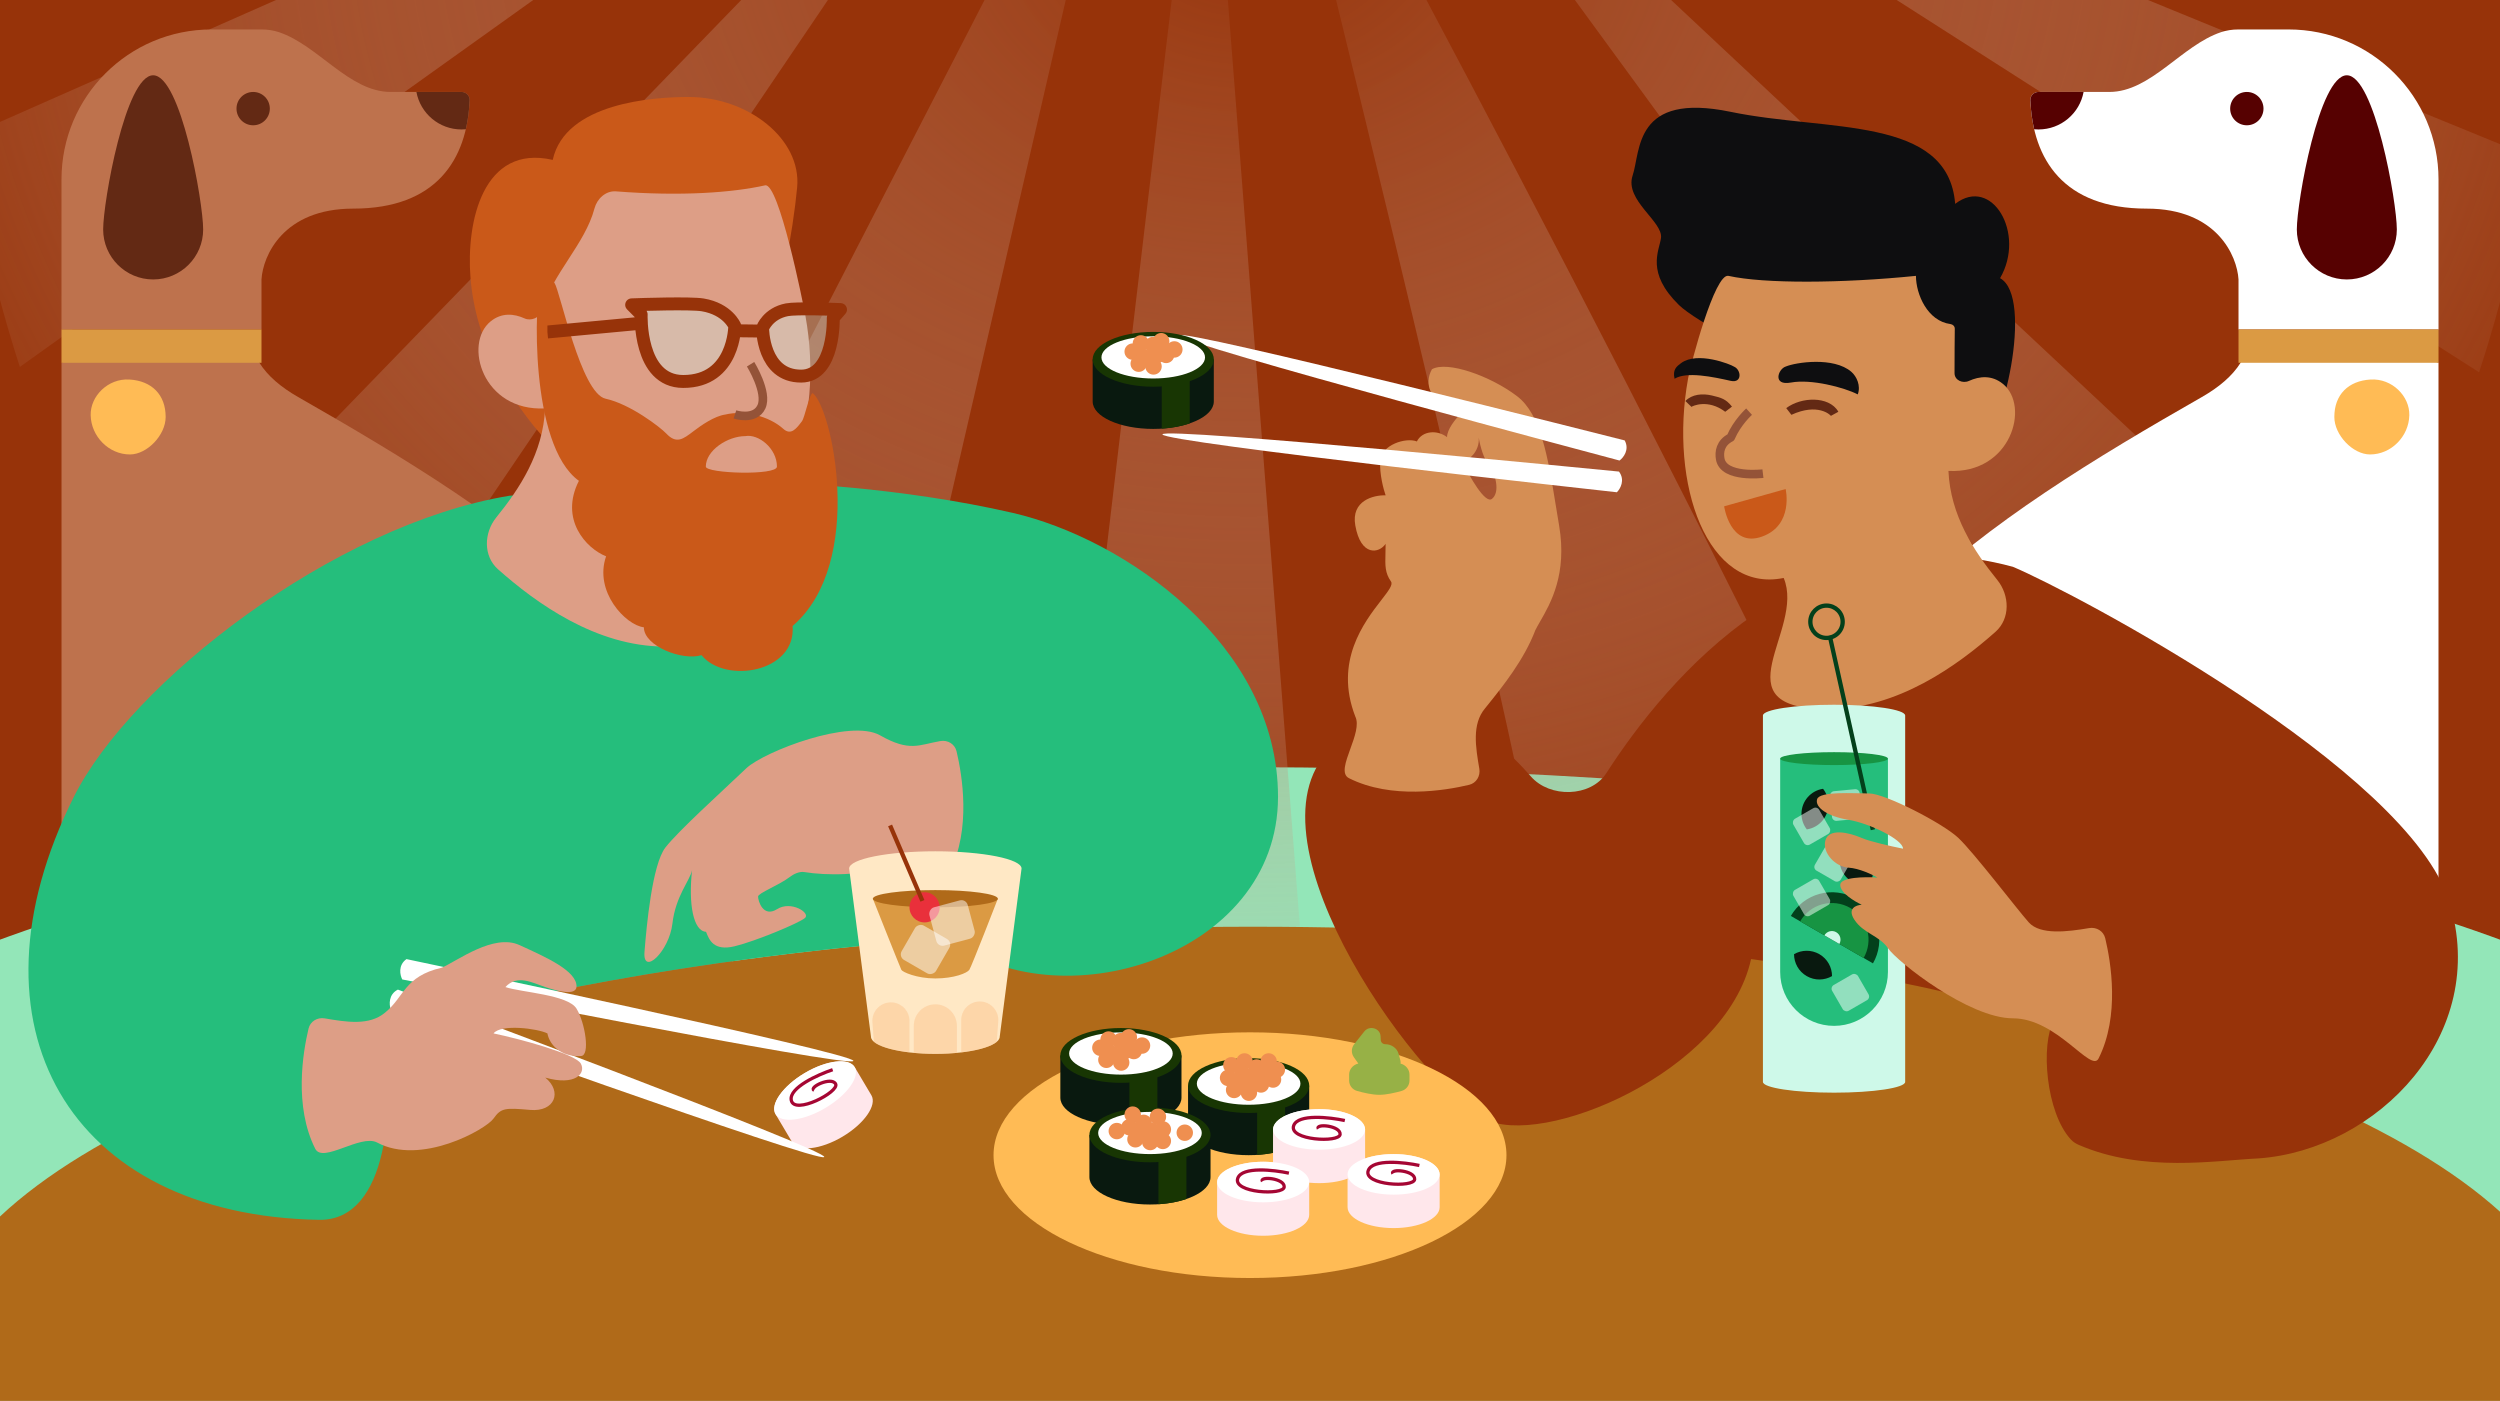 <svg width="1160" height="650" viewBox="0 0 1160 650" fill="none" xmlns="http://www.w3.org/2000/svg">
<rect x="0" y="0" width="1160" height="650" fill="#333333" stroke="none"/>
<g clip-path="url(#clip0_4_1615)">
<g clip-path="url(#clip1_4_1615)">
<rect width="1160" height="650" fill="#973309"/>
<ellipse cx="580" cy="556" rx="725" ry="200" fill="#93E6B8"/>
<path d="M-15 63.197L440.513 -138L9.218 170.246C-1.996 135.826 -10.174 100.037 -15 63.197Z" fill="url(#paint0_radial_4_1615)"/>
<path d="M63.272 289.596L477.666 -138L127.671 378.51C103.608 350.973 82.026 321.22 63.272 289.596Z" fill="url(#paint1_radial_4_1615)"/>
<path d="M218.369 462.959L525.223 -132.775L368.311 545.611C314.167 525.218 263.752 497.234 218.369 462.959Z" fill="url(#paint2_radial_4_1615)"/>
<path d="M475.495 574.922L559.405 -132.775L615.056 583.004C603.507 583.665 591.87 584 580.156 584C544.455 584 509.482 580.888 475.495 574.922Z" fill="url(#paint3_radial_4_1615)"/>
<path d="M744.404 561.288C712.934 380.029 651.932 130.728 616.392 -14.518L616.392 -14.52C598.398 -88.057 586.931 -134.921 589.128 -132.775C595.065 -126.976 784.707 224.362 907.253 487.289C857.569 519.587 802.799 544.74 744.404 561.288Z" fill="url(#paint4_radial_4_1615)"/>
<path d="M1018.67 393.954L633.712 -132.775L1092.48 297.149C1071.17 331.913 1046.41 364.34 1018.67 393.954Z" fill="url(#paint5_radial_4_1615)"/>
<path d="M1150.28 172.732L672.352 -132.775L1174 72.622C1168.93 107.03 1160.94 140.486 1150.28 172.732Z" fill="url(#paint6_radial_4_1615)"/>
<path d="M820.2 481.533H1131.46V168.333C1131.46 168.333 1058.64 137.925 1039.63 168.333C1035.83 174.415 1029.63 179.673 1021.67 184.218C924.027 240.012 820.2 305.527 820.2 417.99V481.533Z" fill="white"/>
<path d="M1038.67 13.667H1061.87C1100.31 13.667 1131.47 44.828 1131.47 83.267V152.867H1038.67V129.667C1038.02 118.711 1028.61 96.8 996.133 96.8C957.35 96.8 943.266 73.866 942.083 46.535C941.99 44.402 943.731 42.667 945.867 42.667H978.733C997.953 42.667 1012.34 21.017 1030.57 14.927C1033.01 14.111 1035.71 13.667 1038.67 13.667Z" fill="white"/>
<path d="M943.856 59.973C942.855 55.68 942.283 51.171 942.083 46.535C941.99 44.402 943.731 42.667 945.867 42.667H966.783C964.964 52.566 956.292 60.067 945.867 60.067C945.189 60.067 944.518 60.035 943.856 59.973Z" fill="#560101"/>
<rect width="92.8" height="15.467" transform="matrix(-1 0 0 1 1131.47 152.867)" fill="#DB9A43"/>
<path d="M1083.13 193.483C1083.13 201.868 1091.73 210.867 1099.71 210.867C1109.54 210.867 1117.72 202.481 1117.93 192.664C1118.13 183.87 1109.95 175.485 1099.92 176.098C1089.68 176.712 1083.13 183.052 1083.13 193.483Z" fill="#FFBB55"/>
<circle cx="1042.53" cy="50.4" r="7.733" fill="#560101"/>
<path d="M1112.13 106.467C1112.13 119.28 1101.75 129.667 1088.93 129.667C1076.12 129.667 1065.73 119.28 1065.73 106.467C1065.73 93.654 1076.12 34.933 1088.93 34.933C1101.75 34.933 1112.13 93.654 1112.13 106.467Z" fill="#560101"/>
<path d="M339.8 481.533H28.544V168.333C28.544 168.333 101.362 137.925 120.367 168.333C124.168 174.415 130.371 179.673 138.326 184.218C235.973 240.012 339.8 305.527 339.8 417.99V481.533Z" fill="#BE724D"/>
<path d="M121.333 13.667H98.133C59.694 13.667 28.533 44.828 28.533 83.267V152.867H121.333V129.667C121.978 118.711 131.387 96.8 163.867 96.8C202.65 96.8 216.734 73.866 217.917 46.535C218.01 44.402 216.269 42.667 214.133 42.667H181.267C162.047 42.667 147.66 21.017 129.431 14.927C126.99 14.111 124.29 13.667 121.333 13.667Z" fill="#BE724D"/>
<path d="M216.144 59.973C217.145 55.68 217.717 51.171 217.917 46.535C218.01 44.402 216.269 42.667 214.133 42.667H193.217C195.036 52.566 203.708 60.067 214.133 60.067C214.811 60.067 215.482 60.035 216.144 59.973Z" fill="#632914"/>
<rect x="28.533" y="152.867" width="92.8" height="15.467" fill="#DB9A43"/>
<path d="M76.867 193.483C76.867 201.868 68.27 210.867 60.287 210.867C50.462 210.867 42.275 202.481 42.07 192.664C41.866 183.87 50.053 175.485 60.083 176.098C70.317 176.712 76.867 183.052 76.867 193.483Z" fill="#FFBB55"/>
<circle r="7.733" transform="matrix(-1 0 0 1 117.467 50.4)" fill="#632914"/>
<path d="M47.867 106.467C47.867 119.28 58.254 129.667 71.067 129.667C83.88 129.667 94.267 119.28 94.267 106.467C94.267 93.654 83.88 34.933 71.067 34.933C58.254 34.933 47.867 93.654 47.867 106.467Z" fill="#632914"/>
</g>
<path d="M1160 562.232V650H0V564.445C83.454 486.185 312.152 430 581.202 430C847.711 430 1074.63 485.129 1160 562.232Z" fill="#B06A19"/>
<path d="M396.696 495.341C393.963 490.735 383.521 491.881 373.373 497.902C363.226 503.922 357.216 512.538 359.949 517.144L367.571 529.99C370.304 534.597 380.746 533.451 390.894 527.43C401.041 521.41 407.051 512.794 404.318 508.187L396.696 495.341Z" fill="#FFE7EB"/>
<ellipse cx="378.175" cy="505.995" rx="21.364" ry="9.41" transform="rotate(-30.682 378.175 505.995)" fill="white"/>
<path d="M386.35 496.346C379.505 498.649 366.08 504.695 367.138 510.449C368.46 517.641 389.611 506.58 387.732 502.962C385.853 499.345 375.12 504.496 377.713 505.932" stroke="#A50633" stroke-width="1.526" stroke-miterlimit="10" stroke-linejoin="round"/>
<path d="M470 238C418.614 226.137 361.852 223.235 350.427 224.281L236.5 230C154.5 243.5 60.534 317.002 34.26 369.758C-18.934 476.099 32.168 563.953 148 566C180.596 566.576 183.507 511.175 177.58 479.095C251.603 458.139 341.193 442.848 439.961 435.3C490.5 475 593 444.258 593 369.758C593 298.758 521.385 249.863 470 238Z" fill="#25BE7C"/>
<path d="M1136.5 418.5C1117.5 357 962.5 275 934 263C838.93 237.237 773.881 314.438 745.35 358.725C738.096 369.985 719.049 370.354 710.286 360.225C691.449 338.449 659.752 315.846 621.5 343.999C570.563 381.489 655.5 500.999 688.5 518.999C714.9 533.399 801 497.5 812.5 445C860.5 452 881.5 453.5 953 473.5C946.778 484.508 949.261 516.132 960.887 528.738C961.903 529.839 963.188 530.641 964.563 531.237C994.546 544.231 1027.99 538.446 1048 537.499C1103 533.499 1155.5 480 1136.5 418.5Z" fill="#973309"/>
<path d="M319.53 45C347.089 45 371.968 64.497 369.877 86.93C366.167 126.737 345.781 225.331 305 233.5C281.152 238.277 223.077 188.837 218.307 128.861C216.239 102.853 224.137 66.761 256.465 74.192C262.294 47.654 303.272 45 319.53 45Z" fill="#CA5919"/>
<path d="M355 86C361.365 84.577 372.552 140.159 373.706 146.5C382.716 196.003 364.618 246.458 329.374 239.171C319.127 263.421 360.935 300 308.469 300C276.599 300 248.697 279.79 231.077 264.149C224.182 258.028 224.475 247.244 230.275 240.08C241.116 226.69 251.998 210.189 252.929 189.5C223.912 191 214.907 159.5 227.633 149.131C232.782 144.936 238.533 145.529 243.403 147.744C246.373 149.095 250.468 147.423 251.357 144.283C256.232 127.07 271.475 113.261 275.828 96.751C277.036 92.17 281.098 88.424 285.821 88.794C316.113 91.171 339.934 89.368 355 86Z" fill="#DD9E86"/>
<path d="M770.693 110.464C769.816 116.594 763.65 126.448 779 141.5C794.35 156.552 909.395 210.303 918.167 206.8C929.131 202.421 943.934 137.832 928.035 129.074C940.096 108.274 924.198 81.454 907.202 94.59C903.913 53.538 847.993 61.201 803.038 51.896C758.084 42.591 761.373 69.959 757.535 81.454C753.698 92.948 771.789 102.801 770.693 110.464Z" fill="#0E0E10"/>
<path d="M802 128C795.635 126.577 784.448 169.159 783.294 175.5C774.284 225.003 792.382 275.458 827.626 268.171C837.873 292.421 796.065 329 848.531 329C880.401 329 908.303 308.79 925.923 293.149C932.818 287.028 932.525 276.244 926.725 269.08C915.884 255.69 905.002 239.189 904.071 218.5C933.088 220 942.093 188.5 929.367 178.131C924.218 173.936 918.467 174.529 913.597 176.744C910.627 178.095 906.91 176.414 906.902 173.151C906.884 166.134 906.975 156.61 907.019 152.512C907.031 151.398 906.126 150.514 905.021 150.369C894.329 148.964 889 136.52 889 128C854.5 131.5 818.5 131.688 802 128Z" fill="#D58E54"/>
<path d="M851 327C869.225 327 884 329.239 884 332V502C884 504.761 869.225 507 851 507C832.775 507 818 504.761 818 502V332C818 329.239 832.775 327 851 327Z" fill="#CEF9E9"/>
<path d="M876 352H826V451C826 464.807 837.193 476 851 476C864.807 476 876 464.807 876 451V352Z" fill="#25BE7C"/>
<ellipse rx="25" ry="3" transform="matrix(-1 0 0 1 851 352)" fill="#179443"/>
<path fill-rule="evenodd" clip-rule="evenodd" d="M838.365 384.839C844.029 383.997 848.374 379.114 848.374 373.216C848.374 370.496 847.45 367.992 845.898 366C840.234 366.841 835.889 371.725 835.889 377.623C835.889 380.343 836.813 382.847 838.365 384.839Z" fill="#09190F"/>
<path fill-rule="evenodd" clip-rule="evenodd" d="M832.432 442.733C832.436 446.791 834.543 450.736 838.31 452.91C842.076 455.085 846.547 454.937 850.062 452.912C850.059 448.854 847.952 444.909 844.185 442.734C840.418 440.559 835.948 440.707 832.432 442.733Z" fill="#09190F"/>
<path fill-rule="evenodd" clip-rule="evenodd" d="M865.328 410.776C858.838 410.776 853.577 405.515 853.577 399.025C853.577 396.902 854.14 394.91 855.125 393.192C855.814 393.066 856.524 393 857.249 393C863.739 393 869 398.261 869 404.751C869 406.874 868.437 408.865 867.452 410.584C866.763 410.71 866.053 410.776 865.328 410.776Z" fill="#09190F"/>
<path d="M869 385L849 295" stroke="#03401B" stroke-width="2" stroke-miterlimit="10" stroke-linejoin="round"/>
<circle r="7.5" transform="matrix(-1 0 0 1 847.5 288.5)" stroke="#03401B" stroke-width="2" stroke-miterlimit="10" stroke-linejoin="round"/>
<path d="M830.947 425C833.865 419.947 838.67 416.26 844.306 414.75C849.942 413.239 855.947 414.03 861 416.947C866.053 419.865 869.74 424.67 871.25 430.306C872.761 435.942 871.97 441.947 869.053 447L850 436L830.947 425Z" fill="#03401B"/>
<path d="M835.278 427.5C837.532 423.595 841.245 420.746 845.6 419.579C849.955 418.412 854.595 419.023 858.5 421.277C862.405 423.532 865.254 427.245 866.421 431.6C867.588 435.955 866.977 440.595 864.722 444.5L850 436L835.278 427.5Z" fill="#179443"/>
<path d="M846.536 434C847.066 433.081 847.94 432.411 848.965 432.136C849.989 431.862 851.081 432.005 852 432.536C852.919 433.066 853.589 433.94 853.864 434.965C854.138 435.989 853.995 437.081 853.464 438L850 436L846.536 434Z" fill="#CEF9E9"/>
<rect opacity="0.5" width="13.82" height="13.82" rx="2" transform="matrix(-0.866 -0.5 -0.5 0.866 860 397.91)" fill="white"/>
<rect opacity="0.5" width="13.82" height="13.82" rx="2" transform="matrix(-0.866 0.5 0.5 0.866 843.09 374)" fill="white"/>
<rect opacity="0.5" width="13.82" height="13.82" rx="2" transform="matrix(-0.866 0.5 0.5 0.866 843.09 407)" fill="white"/>
<rect opacity="0.5" width="13.82" height="13.82" rx="2" transform="matrix(-0.995 0.095 0.095 0.995 862.681 366)" fill="white"/>
<rect opacity="0.5" x="868" y="463.09" width="13.82" height="13.82" rx="2" transform="rotate(150 868 463.09)" fill="white"/>
<path fill-rule="evenodd" clip-rule="evenodd" d="M251 130.5C247.926 138.04 245.5 206.5 268.611 223.104C259.5 241 272 254.5 281.231 258.126C275.5 274.5 290.318 290.096 298.757 291.069C298.757 299.839 316.73 306.741 325.5 304C336.521 317.5 369.5 312 367.763 290.464C402 261 385.901 188.5 377 182.38C375.325 183.497 373.435 193.701 372.072 195.498C369.422 198.992 366.998 202.188 363.378 198.93C356.938 193.135 345.525 190.18 336.521 192.353C331.5 193.04 325.259 197.418 321.706 200.134C316.925 203.789 313.832 206.154 309.115 201.123C306.528 198.363 292.5 187.5 281 185C269.5 182.5 259.889 134.986 257.269 131.243C256.053 129.506 251.801 128.536 251 130.5ZM345.838 202.359C337.617 202.359 327.5 209 327.5 216.5C327.5 219.71 360.5 220.78 360.5 216.5C360.5 208 351.868 201.231 345.838 202.359Z" fill="#CA5919"/>
<path d="M800 234.928L828.536 226.906C828.536 226.906 832.44 243.625 817.598 248.973C802.756 254.321 800 234.928 800 234.928Z" fill="#CA5919"/>
<g clip-path="url(#clip2_4_1615)">
<path d="M293.088 141.448C297.795 141.267 320.44 140.529 326.05 141.463C337.669 143.415 340.927 151.247 340.927 151.247C340.927 151.247 340.883 177.013 317.03 177C296.247 177.007 297.499 145.892 297.499 145.892L293.088 141.448Z" fill="#C9FAFA" fill-opacity="0.3"/>
<path d="M390 143.639C386.455 143.486 369.367 142.908 365.125 143.731C356.345 145.447 353.851 152.249 353.851 152.249C353.851 152.249 353.759 174.573 371.753 174.516C387.43 174.466 386.637 147.518 386.637 147.518L390 143.639Z" fill="#C9FAFA" fill-opacity="0.3"/>
<path d="M254 154.042L297.578 149.976M340.984 153.465L353.907 153.623M293.088 141.448C297.795 141.267 320.44 140.529 326.05 141.463C337.669 143.415 340.927 151.247 340.927 151.247C340.927 151.247 340.883 177.013 317.03 177C296.247 177.007 297.499 145.892 297.499 145.892L293.088 141.448ZM390 143.639C386.455 143.486 369.367 142.908 365.125 143.731C356.345 145.447 353.851 152.249 353.851 152.249C353.851 152.249 353.759 174.573 371.753 174.516C387.43 174.466 386.637 147.518 386.637 147.518L390 143.639Z" stroke="#973309" stroke-width="6" stroke-miterlimit="10" stroke-linejoin="round"/>
</g>
<path d="M794.293 183.499C789.987 182.485 785.145 182.863 782 186.071L784.849 188.792C785.251 188.383 792.5 185 800.5 191.067L803.635 188.671C800.874 185.151 798.653 184.525 794.293 183.499Z" fill="#632914"/>
<path d="M841.8 185.442C846.225 185.563 850.803 187.165 853 191.067L849.534 192.968C849.254 192.47 843.427 186.873 831.213 192.479L828.813 189.365C832.403 186.67 837.32 185.32 841.8 185.442Z" fill="#632914"/>
<path d="M804.5 170.073C803.189 169.15 787.666 162.825 780 168.5C777.961 170.01 776 171.5 777 175.736C782.592 172.277 794.898 174.883 803.063 176.719C808.5 177.942 808 171.5 804.5 170.073Z" fill="#0E0E10"/>
<path d="M828.59 170.073C833.309 168.094 850.834 165.455 859 172.5C861.51 174.665 863.5 179 862 183C855.637 179.723 840.29 175.76 831 177.5C822.296 179.13 825.025 171.168 828.59 170.073Z" fill="#0E0E10"/>
<path d="M408.341 341.191C422.181 349.053 426.375 345.553 436.352 343.848C439.774 343.263 443.039 345.261 443.83 348.573C446.467 359.619 450.654 384.634 440.736 404.344C437.276 411.258 419.863 397.571 412.143 401.393C401.719 406.488 383.092 406.279 373.212 404.64C370.954 404.265 368.279 405.516 366.466 406.912C361.565 410.687 351.744 414.406 351.744 415.998C351.744 418.043 354.099 425.93 360.576 421.84C367.053 417.751 376.18 423.593 373.53 425.93C370.88 428.266 350.566 436.738 340.851 439.074C331.135 441.411 329.075 436.153 327.602 432.356C321.714 432.064 319.359 419.503 321.126 403.729C320.242 408.403 313.471 415.706 311.999 428.559C310.527 441.411 298.162 453.096 299.045 441.703C299.928 430.311 302.578 401.1 308.761 393.223C314.943 385.346 334.079 368.092 346.444 356.328C355 348.573 394.5 333.328 408.341 341.191Z" fill="#DD9E86"/>
<path d="M941.341 427.974C946.681 433.948 959.375 432.336 969.352 430.631C972.774 430.046 976.039 432.044 976.83 435.357C979.467 446.402 983.654 471.417 973.736 491.128C970.276 498.042 954.5 472.5 934 472.5C913.5 472.5 880.328 446.199 876.111 440.078C871.893 433.958 864.609 433.193 860.391 426.69C857.017 421.487 861.286 419.931 863.842 419.804C860.519 418.274 853.873 414.295 853.873 410.623C853.873 406.951 865.375 406.798 871.127 407.18C868.698 405.778 862.615 402.896 857.707 402.59C851.573 402.207 845.439 395.704 846.972 389.966C848.506 384.228 857.707 386.141 863.842 388.818C867.576 390.448 877.261 392.644 883.012 393.791C883.012 389.583 867.292 381.933 857.707 380.403C848.122 378.872 841.988 374.665 843.138 370.839C844.288 367.014 860.008 368.161 867.292 368.161C874.577 368.161 901.415 381.933 908.7 388.818C915.985 395.704 936 422 941.341 427.974Z" fill="#D58E54"/>
<path d="M394.055 403.423C394.018 403.283 394 403.142 394 403C394 398.582 411.909 395 434 395C456.091 395 474 398.582 474 403C474 403.142 473.982 403.283 473.945 403.423L463.873 481C463.873 485.418 450.499 489 434 489C417.501 489 404.127 485.418 404.127 481L394.055 403.423Z" fill="#FFE8C5"/>
<path d="M434 454C425.289 454 418.737 451 418.228 450C417.719 449 405 417 405 417H463C463 417 450.789 448.5 449.772 450C448.754 451.5 442.711 454 434 454Z" fill="#DB9A43"/>
<ellipse rx="29" ry="4" transform="matrix(-1 0 0 1 434 417)" fill="#B06A19"/>
<circle r="7" transform="matrix(-1 0 0 1 429 421)" fill="#E9303B"/>
<path d="M428 418L413 383" stroke="#973309" stroke-width="2" stroke-miterlimit="10" stroke-linejoin="round"/>
<path opacity="0.5" fill-rule="evenodd" clip-rule="evenodd" d="M405.492 483.398L404.798 474.37C404.384 468.986 408.97 464.552 414.337 465.149C418.7 465.633 422 469.321 422 473.71V488.328C414.161 487.407 408.083 485.609 405.492 483.398ZM424 488.541V476C424 470.477 428.477 466 434 466C439.523 466 444 470.477 444 476V488.541C440.874 488.838 437.507 489 434 489C430.493 489 427.127 488.838 424 488.541ZM446 488.328V473.291C446 469.084 449.042 465.493 453.192 464.801C458.695 463.884 463.603 468.364 463.191 473.927L462.488 483.415C459.886 485.618 453.819 487.409 446 488.328Z" fill="#FDC48F"/>
<rect opacity="0.5" width="18.392" height="18.392" rx="3" transform="matrix(-0.966 0.259 0.259 0.966 448.24 417)" fill="white"/>
<rect opacity="0.5" width="18.392" height="18.392" rx="3" transform="matrix(-0.866 -0.5 -0.5 0.866 442 437.196)" fill="white"/>
<path d="M188.597 445.025C184.583 447.885 185.623 452.511 186.645 454.467C186.645 454.467 394.916 495.771 395.97 492.268C397.023 488.766 188.597 445.025 188.597 445.025Z" fill="white"/>
<path d="M184.618 459.174C180.22 461.403 180.552 466.134 181.268 468.221C181.268 468.221 380.887 540.159 382.455 536.851C384.024 533.544 184.618 459.174 184.618 459.174Z" fill="white"/>
<path d="M178.659 469.863C171.335 476.034 160.625 474.225 150.648 472.52C147.226 471.935 143.961 473.933 143.17 477.246C140.533 488.291 136.346 513.306 146.264 533.016C149.724 539.93 167.137 526.243 174.857 530.065C195.213 541.131 225.5 524 229 519C232.5 514 234.5 514 246 515C257.5 516 261 506.5 253 500C267 504 272 498 269.5 493.5C267 489 241 482 229 479.5C232.5 475 249.5 477.246 254 479.5C255 485 260.5 490.5 269.5 490C274 490 271.5 474.5 267.5 468C263.5 461.5 242 460.5 234.5 458C240 452 247 456 253 458C259 460 267 462 267.5 458C268 450.5 253 444 241 438.5C229.045 433.021 212.128 445.903 205.079 448.966C205.024 448.99 204.968 449.007 204.91 449.021C187.5 453.033 187.635 462.648 178.659 469.863Z" fill="#DD9E86"/>
<path fill-rule="evenodd" clip-rule="evenodd" d="M686.405 356.684C684.7 346.707 682.891 335.997 689.062 328.672C689.385 328.271 689.714 327.862 690.05 327.445C697.229 318.531 707.171 306.184 712.425 292.332C713.02 291.143 713.78 289.821 714.629 288.346C719.49 279.894 727.256 266.393 723.425 243.832C722.912 240.808 722.424 237.816 721.945 234.875C718.224 212.043 714.999 192.248 703.925 183.832C691.425 174.332 671.425 167.332 664.425 171.332C660.425 178.332 664.425 186.832 671.425 185.332C673.825 186.132 676.425 190.332 677.425 192.332C675.425 194.332 671.425 199.232 671.425 202.832C666.925 199.332 659.925 199.832 657.425 204.832C652.425 202.832 640.925 206.332 640.425 213.832C640.025 219.832 641.925 226.998 642.925 229.832C637.381 229.665 626.807 232.232 628.86 243.832C631.425 258.332 639.925 256.832 642.925 252.332C642.925 254.014 642.886 255.521 642.85 256.893C642.705 262.455 642.618 265.822 645.425 269.832C646.457 271.305 644.22 274.193 640.911 278.465C632.994 288.688 618.94 306.833 628.86 332.475C630.671 336.133 628.551 341.968 626.553 347.463C624.336 353.565 622.271 359.248 625.909 361.068C645.619 370.986 670.634 366.799 681.679 364.161C684.992 363.371 686.99 360.106 686.405 356.684ZM691.19 216.453C688.425 212.832 686.916 207.602 686.142 203.078C686.603 209.64 681.396 213.496 678.735 214.604C681.941 221.243 689.131 233.914 692.247 231.491C696.142 228.462 693.955 220.075 691.19 216.453Z" fill="#D58E54"/>
<path d="M753.857 204.353C756.204 208.687 753.235 212.384 751.457 213.691C751.457 213.691 546.246 159.182 546.84 155.573C547.435 151.964 753.857 204.353 753.857 204.353Z" fill="white"/>
<path d="M751.207 218.81C754.176 222.747 751.798 226.85 750.237 228.409C750.237 228.409 539.323 205.217 539.369 201.556C539.415 197.896 751.207 218.81 751.207 218.81Z" fill="white"/>
<path d="M348.27 169C348.27 169 356.379 182.169 353.304 188.754C350.228 195.339 341 192.3 341 192.3" stroke="#945338" stroke-width="4" stroke-miterlimit="10" stroke-linejoin="round"/>
<path d="M811.573 191C811.573 191 806.038 196 803.047 203C798.183 205.5 797.605 209.735 798.183 212.972C799.79 221.96 818 219.763 818 219.763" stroke="#945338" stroke-width="4" stroke-miterlimit="10" stroke-linejoin="round"/>
<ellipse cx="580" cy="536" rx="119" ry="57" fill="#FFBB55"/>
<path d="M628.383 484.453C626.955 486.249 626.883 488.7 628.203 490.569L630.258 493.477C627.813 494.049 626 496.134 626 498.618V501.378C626 503.594 627.459 505.579 629.71 506.21C632.651 507.033 636.786 508 640 508C643.214 508 647.349 507.033 650.29 506.21C652.541 505.579 654 503.594 654 501.378V498.618C654 496.168 652.237 494.107 649.842 493.502C649.927 493.055 649.915 492.583 649.789 492.107L648.985 489.072C648.276 486.394 645.725 484.515 642.8 484.515C641.667 484.515 640.733 483.677 640.677 482.61L640.579 480.761C640.383 477.067 635.397 475.628 633.045 478.587L628.383 484.453Z" fill="#97B146"/>
<path d="M548.208 489.717H492V509.301C492 516.324 504.583 522.017 520.104 522.017C535.625 522.017 548.208 516.324 548.208 509.301V489.717Z" fill="#09190F"/>
<ellipse cx="520.104" cy="489.717" rx="28.104" ry="12.717" fill="#183603"/>
<path d="M544.139 488.827C544.139 494.234 533.378 498.618 520.104 498.618C506.83 498.618 496.069 494.234 496.069 488.827C496.069 483.419 506.83 479.035 520.104 479.035C533.378 479.035 544.139 483.419 544.139 488.827Z" fill="white"/>
<path fill-rule="evenodd" clip-rule="evenodd" d="M524.046 500.253V521.893C528.871 521.587 533.303 520.726 537.017 519.458V497.226C533.582 498.787 529.082 499.875 524.046 500.253Z" fill="#183603"/>
<circle cx="523.792" cy="481.324" r="3.815" fill="#EF8F50"/>
<circle cx="514.381" cy="482.341" r="3.815" fill="#EF8F50"/>
<circle cx="529.896" cy="485.139" r="3.815" fill="#EF8F50"/>
<circle cx="510.566" cy="486.156" r="3.815" fill="#EF8F50"/>
<circle cx="515.908" cy="488.954" r="3.815" fill="#EF8F50"/>
<circle cx="522.012" cy="487.682" r="3.815" fill="#EF8F50"/>
<circle cx="519.977" cy="483.104" r="3.815" fill="#EF8F50"/>
<circle cx="526.081" cy="487.682" r="3.815" fill="#EF8F50"/>
<circle cx="520.231" cy="493.023" r="3.815" fill="#EF8F50"/>
<circle cx="513.364" cy="491.752" r="3.815" fill="#EF8F50"/>
<path d="M607.468 503.705H551.26V523.289C551.26 530.312 563.843 536.006 579.364 536.006C594.886 536.006 607.468 530.312 607.468 523.289V503.705Z" fill="#09190F"/>
<path d="M561.688 526.595H505.48V546.179C505.48 553.203 518.062 558.896 533.584 558.896C549.105 558.896 561.688 553.203 561.688 546.179V526.595Z" fill="#09190F"/>
<ellipse cx="579.364" cy="503.705" rx="28.104" ry="12.717" fill="#183603"/>
<ellipse cx="533.584" cy="526.595" rx="28.104" ry="12.717" fill="#183603"/>
<path d="M603.399 502.815C603.399 508.223 592.638 512.607 579.364 512.607C566.09 512.607 555.33 508.223 555.33 502.815C555.33 497.407 566.09 493.023 579.364 493.023C592.638 493.023 603.399 497.407 603.399 502.815Z" fill="white"/>
<path d="M557.619 525.705C557.619 531.113 546.858 535.497 533.584 535.497C520.31 535.497 509.549 531.113 509.549 525.705C509.549 520.297 520.31 515.913 533.584 515.913C546.858 515.913 557.619 520.297 557.619 525.705Z" fill="white"/>
<path fill-rule="evenodd" clip-rule="evenodd" d="M583.306 514.241V535.882C588.131 535.575 592.563 534.714 596.277 533.446V511.214C592.841 512.776 588.341 513.864 583.306 514.241Z" fill="#183603"/>
<path fill-rule="evenodd" clip-rule="evenodd" d="M537.526 537.131V558.772C542.351 558.465 546.783 557.605 550.497 556.336V534.104C547.061 535.666 542.561 536.754 537.526 537.131Z" fill="#183603"/>
<circle cx="588.648" cy="492.514" r="3.815" fill="#EF8F50"/>
<circle cx="549.734" cy="525.578" r="3.815" fill="#EF8F50"/>
<circle cx="592.462" cy="496.329" r="3.815" fill="#EF8F50"/>
<circle cx="583.052" cy="495.312" r="3.815" fill="#EF8F50"/>
<circle cx="537.272" cy="518.202" r="3.815" fill="#EF8F50"/>
<circle cx="577.457" cy="492.514" r="3.815" fill="#EF8F50"/>
<circle cx="518.196" cy="524.815" r="3.815" fill="#EF8F50"/>
<circle cx="576.439" cy="498.11" r="3.815" fill="#EF8F50"/>
<circle cx="530.659" cy="521" r="3.815" fill="#EF8F50"/>
<circle cx="571.353" cy="494.295" r="3.815" fill="#EF8F50"/>
<circle cx="525.572" cy="517.185" r="3.815" fill="#EF8F50"/>
<circle cx="569.827" cy="500.145" r="3.815" fill="#EF8F50"/>
<circle cx="524.046" cy="523.035" r="3.815" fill="#EF8F50"/>
<circle cx="575.168" cy="502.942" r="3.815" fill="#EF8F50"/>
<circle cx="529.387" cy="525.832" r="3.815" fill="#EF8F50"/>
<circle cx="580.254" cy="500.908" r="3.815" fill="#EF8F50"/>
<circle cx="534.474" cy="524.815" r="3.815" fill="#EF8F50"/>
<circle cx="586.867" cy="498.11" r="3.815" fill="#EF8F50"/>
<circle cx="539.561" cy="524.052" r="3.815" fill="#EF8F50"/>
<circle cx="585.086" cy="503.196" r="3.815" fill="#EF8F50"/>
<circle cx="539.561" cy="529.393" r="3.815" fill="#EF8F50"/>
<circle cx="590.682" cy="500.908" r="3.815" fill="#EF8F50"/>
<circle cx="579.491" cy="507.012" r="3.815" fill="#EF8F50"/>
<circle cx="533.711" cy="529.902" r="3.815" fill="#EF8F50"/>
<circle cx="572.624" cy="505.74" r="3.815" fill="#EF8F50"/>
<circle cx="526.844" cy="528.63" r="3.815" fill="#EF8F50"/>
<path d="M633.41 524.341C633.41 518.984 623.845 514.642 612.046 514.642C600.247 514.642 590.682 518.984 590.682 524.341V539.278C590.682 544.634 600.247 548.977 612.046 548.977C623.845 548.977 633.41 544.634 633.41 539.278V524.341Z" fill="#FFE7EB"/>
<path d="M668 545.196C668 539.84 658.435 535.497 646.636 535.497C634.837 535.497 625.271 539.84 625.271 545.196V560.133C625.271 565.49 634.837 569.832 646.636 569.832C658.435 569.832 668 565.49 668 560.133V545.196Z" fill="#FFE7EB"/>
<path d="M607.468 548.757C607.468 543.4 597.903 539.058 586.104 539.058C574.305 539.058 564.74 543.4 564.74 548.757V563.694C564.74 569.05 574.305 573.393 586.104 573.393C597.903 573.393 607.468 569.05 607.468 563.694V548.757Z" fill="#FFE7EB"/>
<ellipse cx="612.046" cy="524.052" rx="21.364" ry="9.41" fill="white"/>
<ellipse cx="646.636" cy="544.907" rx="21.364" ry="9.41" fill="white"/>
<ellipse cx="586.104" cy="548.468" rx="21.364" ry="9.41" fill="white"/>
<path d="M624 519.925C616.938 518.413 602.307 516.762 600.281 522.25C597.748 529.111 621.582 530.39 621.812 526.32C622.042 522.25 610.183 521.204 611.68 523.762" stroke="#A50633" stroke-width="1.526" stroke-miterlimit="10" stroke-linejoin="round"/>
<path d="M658.59 540.781C651.528 539.269 636.897 537.618 634.871 543.106C632.337 549.967 656.172 551.246 656.402 547.176C656.632 543.106 644.773 542.06 646.27 544.618" stroke="#A50633" stroke-width="1.526" stroke-miterlimit="10" stroke-linejoin="round"/>
<path d="M598.058 544.341C590.996 542.83 576.365 541.178 574.339 546.667C571.806 553.527 595.64 554.806 595.87 550.736C596.101 546.667 584.241 545.62 585.738 548.178" stroke="#A50633" stroke-width="1.526" stroke-miterlimit="10" stroke-linejoin="round"/>
<path d="M563.208 166.717H507V186.301C507 193.324 519.583 199.017 535.104 199.017C550.625 199.017 563.208 193.324 563.208 186.301V166.717Z" fill="#09190F"/>
<ellipse cx="535.104" cy="166.717" rx="28.104" ry="12.717" fill="#183603"/>
<path d="M559.139 165.827C559.139 171.234 548.378 175.618 535.104 175.618C521.83 175.618 511.069 171.234 511.069 165.827C511.069 160.419 521.83 156.035 535.104 156.035C548.378 156.035 559.139 160.419 559.139 165.827Z" fill="white"/>
<path fill-rule="evenodd" clip-rule="evenodd" d="M539.046 177.253V198.893C543.871 198.587 548.303 197.726 552.017 196.458V174.226C548.582 175.787 544.082 176.875 539.046 177.253Z" fill="#183603"/>
<circle cx="538.792" cy="158.324" r="3.815" fill="#EF8F50"/>
<circle cx="529.381" cy="159.341" r="3.815" fill="#EF8F50"/>
<circle cx="544.896" cy="162.139" r="3.815" fill="#EF8F50"/>
<circle cx="525.566" cy="163.156" r="3.815" fill="#EF8F50"/>
<circle cx="530.908" cy="165.954" r="3.815" fill="#EF8F50"/>
<circle cx="537.011" cy="164.682" r="3.815" fill="#EF8F50"/>
<circle cx="534.977" cy="160.104" r="3.815" fill="#EF8F50"/>
<circle cx="541.081" cy="164.682" r="3.815" fill="#EF8F50"/>
<circle cx="535.231" cy="170.023" r="3.815" fill="#EF8F50"/>
<circle cx="528.364" cy="168.752" r="3.815" fill="#EF8F50"/>
</g>
<defs>
<radialGradient id="paint0_radial_4_1615" cx="0" cy="0" r="1" gradientUnits="userSpaceOnUse" gradientTransform="translate(579.5 -41.304) rotate(90) scale(562.129 697.043)">
<stop stop-color="#973309"/>
<stop offset="1" stop-color="#D8B5A6" stop-opacity="0"/>
</radialGradient>
<radialGradient id="paint1_radial_4_1615" cx="0" cy="0" r="1" gradientUnits="userSpaceOnUse" gradientTransform="translate(579.5 -41.304) rotate(90) scale(562.129 697.043)">
<stop stop-color="#973309"/>
<stop offset="1" stop-color="#D8B5A6" stop-opacity="0"/>
</radialGradient>
<radialGradient id="paint2_radial_4_1615" cx="0" cy="0" r="1" gradientUnits="userSpaceOnUse" gradientTransform="translate(579.5 -41.304) rotate(90) scale(562.129 697.043)">
<stop stop-color="#973309"/>
<stop offset="1" stop-color="#D8B5A6" stop-opacity="0"/>
</radialGradient>
<radialGradient id="paint3_radial_4_1615" cx="0" cy="0" r="1" gradientUnits="userSpaceOnUse" gradientTransform="translate(579.5 -41.304) rotate(90) scale(562.129 697.043)">
<stop stop-color="#973309"/>
<stop offset="1" stop-color="#D8B5A6" stop-opacity="0"/>
</radialGradient>
<radialGradient id="paint4_radial_4_1615" cx="0" cy="0" r="1" gradientUnits="userSpaceOnUse" gradientTransform="translate(579.5 -41.304) rotate(90) scale(562.129 697.043)">
<stop stop-color="#973309"/>
<stop offset="1" stop-color="#D8B5A6" stop-opacity="0"/>
</radialGradient>
<radialGradient id="paint5_radial_4_1615" cx="0" cy="0" r="1" gradientUnits="userSpaceOnUse" gradientTransform="translate(579.5 -41.304) rotate(90) scale(562.129 697.043)">
<stop stop-color="#973309"/>
<stop offset="1" stop-color="#D8B5A6" stop-opacity="0"/>
</radialGradient>
<radialGradient id="paint6_radial_4_1615" cx="0" cy="0" r="1" gradientUnits="userSpaceOnUse" gradientTransform="translate(579.5 -41.304) rotate(90) scale(562.129 697.043)">
<stop stop-color="#973309"/>
<stop offset="1" stop-color="#D8B5A6" stop-opacity="0"/>
</radialGradient>
<clipPath id="clip0_4_1615">
<rect width="1160" height="650" fill="white"/>
</clipPath>
<clipPath id="clip1_4_1615">
<rect width="1160" height="650" fill="white"/>
</clipPath>
<clipPath id="clip2_4_1615">
<rect width="140" height="50" fill="white" transform="translate(254 136)"/>
</clipPath>
</defs>
</svg>
